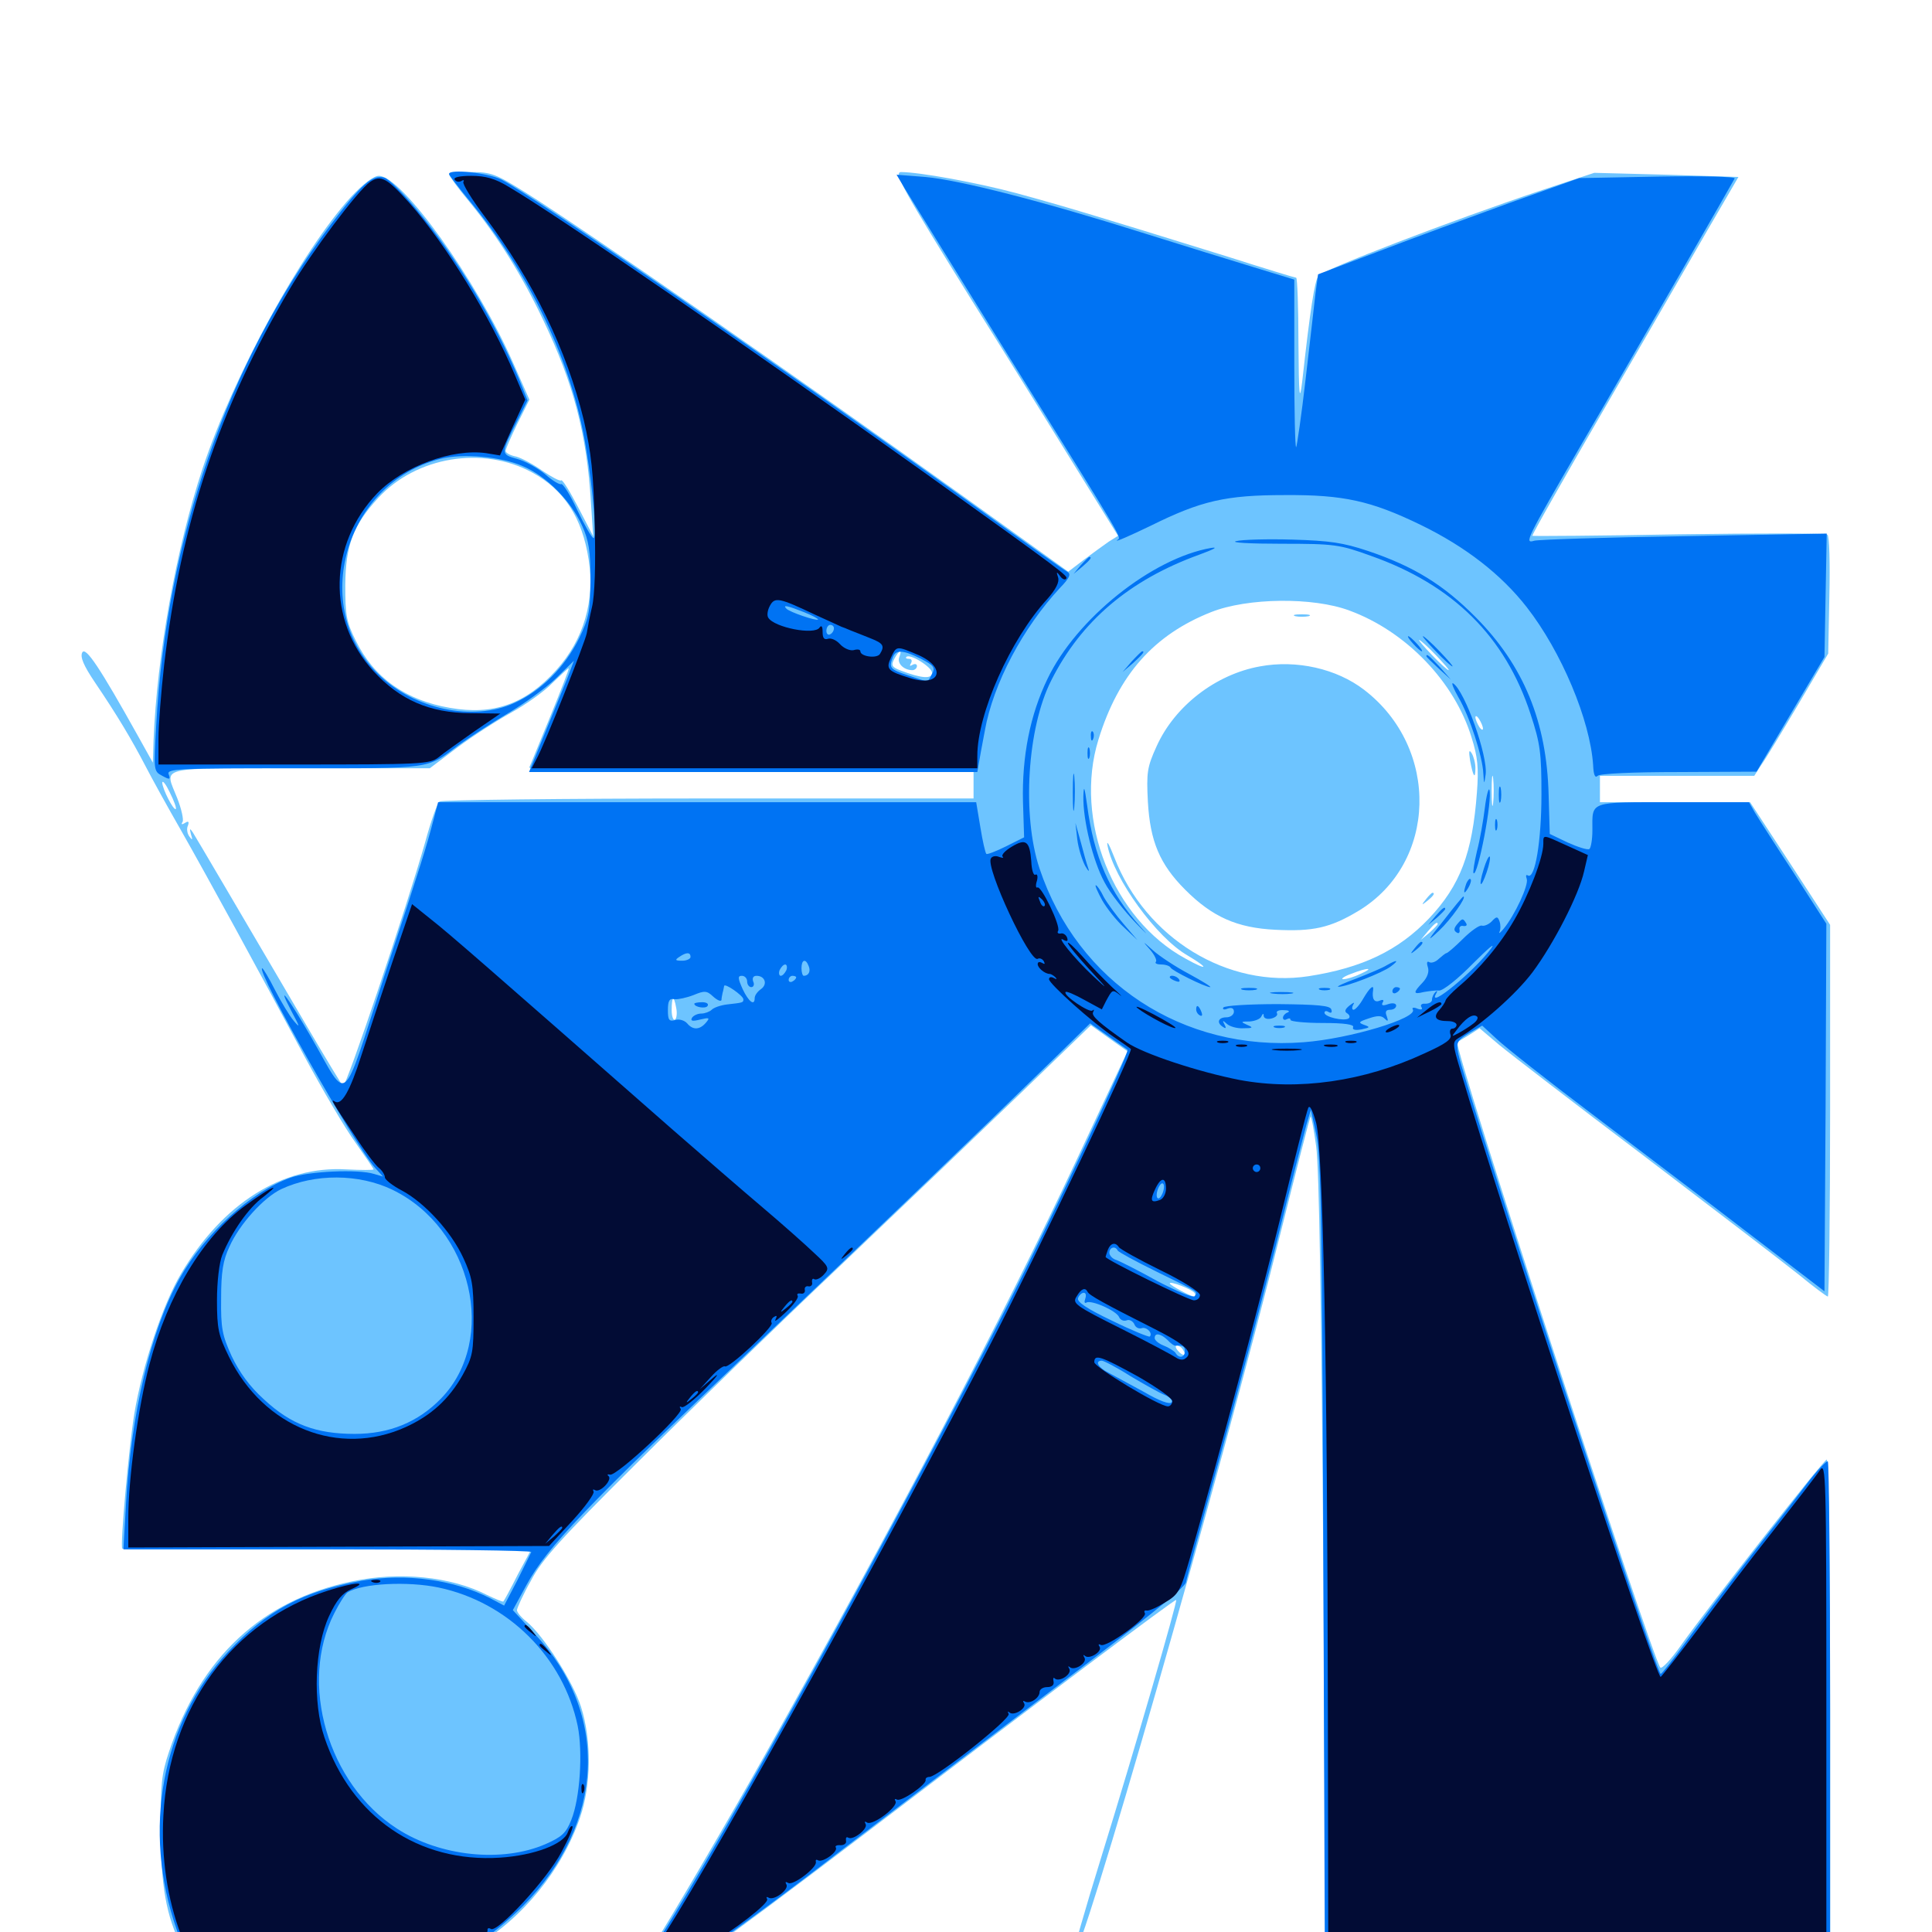 <svg xmlns="http://www.w3.org/2000/svg" viewBox="0 -1000 1000 1000">
	<path fill="#6dc4ff" d="M232.422 -909.766C232.422 -908.984 237.109 -902.539 242.969 -895.508C257.812 -877.344 270.312 -857.227 281.25 -834.18C296.875 -801.367 303.711 -775.391 305.859 -740.039L307.031 -722.461L299.219 -737.5C294.922 -745.703 291.016 -752.148 290.43 -751.367C289.844 -750.781 285.547 -753.125 280.859 -756.25C276.172 -759.57 270.117 -762.891 267.188 -763.672C264.062 -764.258 261.719 -765.625 261.719 -766.602C261.719 -767.578 264.453 -773.828 267.773 -780.664L274.023 -793.164L265.625 -812.109C246.68 -855.078 208.008 -908.984 196.094 -908.984C193.359 -908.984 188.086 -904.883 181.641 -898.047C156.055 -869.922 120.898 -805.664 104.883 -757.617C91.211 -716.406 81.25 -660.742 79.492 -616.992L79.102 -605.273L71.484 -618.945C51.562 -654.688 44.336 -665.43 42.578 -662.305C41.406 -659.961 43.164 -655.664 49.219 -646.68C60.742 -629.688 68.164 -617.188 75.391 -603.32C78.711 -596.875 86.914 -582.031 93.75 -570.117C107.812 -545.312 132.617 -500 157.227 -453.906C166.797 -436.133 178.711 -415.82 183.984 -408.594C189.062 -401.367 193.359 -395.117 193.359 -394.727C193.359 -394.336 186.914 -394.336 179.297 -394.727C146.289 -396.68 115.234 -377.148 93.75 -340.82C84.18 -324.805 73.633 -292.773 69.531 -268.359C66.602 -250.195 62.109 -199.805 63.281 -198.438C63.672 -198.242 111.523 -197.852 169.531 -198.047H275L267.969 -184.961C264.258 -177.539 260.938 -171.484 260.547 -171.094C260.352 -170.703 256.641 -172.266 252.148 -174.414C233.594 -183.984 206.641 -186.719 182.031 -181.445C135.547 -171.68 103.906 -142.383 87.5 -93.359C83.594 -81.836 83.008 -76.172 83.203 -52.539C83.203 -23.828 86.133 -8.008 93.945 7.422L97.656 14.844H165.625H233.398L245.898 7.422C270.312 -6.836 291.016 -32.227 300.195 -59.18C306.055 -76.172 306.25 -99.023 300.781 -116.406C296.68 -129.492 281.25 -153.516 272.656 -160.547C269.922 -162.695 267.578 -165.43 267.578 -166.602C267.578 -167.578 270.703 -174.609 274.805 -181.836C280.469 -192.773 290.43 -203.711 328.906 -241.992C354.883 -267.969 402.344 -314.062 434.57 -344.531C466.797 -375.195 509.18 -415.82 528.906 -434.766L564.648 -469.336L574.219 -462.5L583.594 -455.859L557.227 -399.609C518.945 -317.969 464.648 -214.258 395.898 -91.602C378.516 -60.547 345.312 -3.906 339.648 4.492C336.523 8.984 333.984 13.086 333.984 13.672C333.984 14.258 339.258 14.844 345.898 14.844C356.641 14.844 358.984 14.062 370.703 6.445C377.93 1.758 411.914 -23.633 446.289 -49.805C536.523 -118.555 608.203 -172.461 608.789 -171.875C609.57 -171.289 587.305 -94.531 570.117 -39.062C561.523 -11.328 554.883 11.719 555.469 12.305C559.18 16.016 631.055 -233.984 663.086 -362.891C671.094 -394.922 677.93 -421.484 678.32 -422.07C678.711 -422.461 680.078 -415.43 681.25 -406.641C682.812 -395.898 683.984 -322.266 684.961 -187.891L686.133 14.844H816.797H947.266V-115.234C947.266 -192.383 946.484 -244.922 945.508 -244.531C943.555 -243.945 884.57 -168.75 870.117 -148.438C865.039 -141.211 860.156 -135.938 859.375 -136.914C855.273 -141.211 751.953 -458.984 754.297 -460.547C754.492 -460.742 757.422 -462.5 760.352 -464.258L765.82 -467.773L775.977 -459.18C781.641 -454.492 815.625 -428.32 851.562 -401.172C887.5 -373.828 923.242 -346.484 931.055 -340.234C938.672 -333.984 945.508 -328.906 946.094 -328.906C946.68 -328.906 947.266 -372.266 947.266 -425.195V-521.289L926.562 -553.125L905.859 -584.766H866.992H828.125V-591.602V-598.438H867.969H908.008L911.523 -603.906C913.672 -606.836 922.266 -621.094 930.859 -635.547L946.289 -661.719L946.875 -691.797C947.266 -708.398 946.875 -722.656 945.898 -723.242C945.117 -724.023 910.547 -724.023 869.141 -723.438C827.734 -722.656 793.555 -722.461 793.164 -722.656C792.773 -723.047 809.57 -752.539 830.273 -788.281C850.977 -824.023 875.195 -865.82 883.789 -880.859L899.805 -908.398L862.5 -909.57L825.195 -910.547L796.875 -901.172C750.977 -885.742 684.766 -860.352 682.422 -857.227C680.469 -854.688 678.125 -839.648 674.023 -802.539C672.656 -791.211 672.266 -794.727 672.07 -822.656C672.07 -841.016 671.484 -856.25 670.898 -856.25C670.312 -856.25 654.297 -861.133 635.352 -867.188C564.844 -889.062 551.172 -893.164 526.172 -900C505.859 -905.469 475.781 -910.938 466.406 -910.938C462.305 -910.938 467.578 -901.562 503.125 -844.336C524.219 -810.742 549.805 -769.336 559.961 -752.93L578.711 -722.656L574.023 -719.727C571.484 -717.969 565.82 -713.867 561.133 -710.352L552.93 -704.102L499.609 -742.383C411.914 -805.273 303.906 -880.273 272.266 -900.195C256.641 -909.961 254.297 -910.938 243.75 -910.938C237.5 -910.938 232.422 -910.352 232.422 -909.766ZM275.391 -755.469C291.992 -746.484 301.367 -732.031 304.688 -710.352C308.008 -689.062 302.148 -668.945 287.891 -653.125C272.07 -635.547 255.273 -629.688 233.008 -633.594C209.961 -637.5 193.555 -649.219 184.18 -668.359C179.297 -678.125 178.711 -681.641 178.711 -697.07C178.906 -717.969 182.812 -728.125 195.703 -742.188C215.43 -763.672 249.805 -769.336 275.391 -755.469ZM698.438 -683.984C727.734 -673.242 752.93 -647.07 761.719 -618.164C764.844 -608.203 765.43 -602.539 764.453 -589.844C762.109 -558.398 755.859 -541.797 739.648 -524.609C723.828 -508.008 705.078 -499.023 677.344 -494.727C635.547 -488.281 592.969 -514.258 576.758 -556.25C574.219 -562.695 572.656 -565.625 573.242 -562.305C576.562 -545.117 598.633 -514.648 614.648 -505.469C626.172 -498.633 625.391 -497.266 613.477 -503.906C576.172 -524.219 555.664 -575.586 568.555 -617.188C578.906 -650.781 597.266 -671.484 626.953 -683.203C645.703 -690.625 679.688 -691.016 698.438 -683.984ZM743.164 -660.938C747.266 -656.641 750.391 -653.125 749.805 -653.125C749.219 -653.125 745.312 -656.641 741.211 -660.938C737.109 -665.234 733.984 -668.75 734.57 -668.75C735.156 -668.75 739.062 -665.234 743.164 -660.938ZM465.43 -659.766C464.258 -656.641 467.773 -653.125 472.266 -653.125C473.438 -653.125 474.609 -654.102 474.609 -655.273C474.609 -656.25 473.633 -656.641 472.266 -655.859C470.898 -655.078 470.703 -655.273 471.484 -656.641C472.266 -658.008 471.875 -658.984 470.508 -658.984C469.141 -658.984 468.555 -659.375 469.141 -659.961C470.898 -661.914 482.422 -654.688 482.422 -651.758C482.422 -648.438 476.953 -648.828 466.211 -652.93C461.523 -654.688 461.133 -655.664 462.891 -658.984C465.43 -663.672 467.188 -664.258 465.43 -659.766ZM284.961 -629.492C279.492 -616.211 274.609 -604.102 274.023 -602.93C273.242 -600.977 296.875 -600.391 388.477 -600.391H503.906V-593.555V-586.719H366.797C291.211 -586.719 228.516 -585.938 227.539 -585.156C226.367 -584.375 223.047 -575 220.117 -564.258C210.938 -531.641 178.906 -436.328 177.539 -437.891C176.758 -438.672 168.75 -451.953 159.57 -467.578C124.023 -528.125 101.562 -566.406 99.805 -569.141C98.242 -571.484 98.047 -571.289 98.828 -568.164C99.805 -565.234 99.609 -564.844 98.047 -566.992C96.875 -568.555 96.484 -571.094 97.266 -572.656C98.047 -574.805 97.461 -575.195 95.703 -574.023C94.141 -573.047 93.555 -573.242 94.531 -574.609C95.117 -575.781 93.945 -581.25 91.797 -586.719C85.156 -603.711 79.492 -602.344 155.273 -602.344H222.461L236.719 -613.086C244.531 -618.945 257.031 -626.953 264.453 -631.055C271.875 -635.156 281.641 -641.992 285.938 -646.484C290.43 -650.781 294.141 -654.297 294.336 -654.102C294.727 -653.906 290.43 -642.969 284.961 -629.492ZM767.578 -622.852C767.578 -621.875 766.602 -622.266 765.625 -623.828C764.648 -625.391 763.672 -627.734 763.672 -628.711C763.672 -629.883 764.648 -629.297 765.625 -627.734C766.602 -626.172 767.578 -624.023 767.578 -622.852ZM772.852 -584.375C772.461 -580.859 772.07 -583.594 772.07 -590.625C772.07 -597.656 772.461 -600.391 772.852 -597.07C773.242 -593.555 773.242 -587.695 772.852 -584.375ZM91.016 -581.25C89.844 -580.273 83.984 -591.797 83.984 -594.922C84.18 -596.289 85.938 -593.945 87.891 -589.844C90.039 -585.547 91.406 -581.836 91.016 -581.25ZM744.141 -521.68C744.141 -521.289 742.188 -519.336 739.844 -517.188L735.352 -513.477L739.062 -517.969C742.578 -522.07 744.141 -523.242 744.141 -521.68ZM704.102 -495.898C700.977 -494.336 696.875 -493.164 695.312 -493.164C693.75 -493.164 695.508 -494.531 699.219 -495.898C708.203 -499.414 711.719 -499.219 704.102 -495.898ZM645.117 -491.602C646.289 -492.188 645.312 -492.578 642.578 -492.578C639.844 -492.578 638.867 -492.188 640.234 -491.602C641.406 -491.211 643.75 -491.211 645.117 -491.602ZM690.039 -491.602C691.211 -492.188 690.234 -492.578 687.5 -492.578C684.766 -492.578 683.789 -492.188 685.156 -491.602C686.328 -491.211 688.672 -491.211 690.039 -491.602ZM674.414 -489.648C678.906 -490.039 675.195 -490.43 666.016 -490.43C656.836 -490.43 653.125 -490.039 657.812 -489.648C662.305 -489.258 669.727 -489.258 674.414 -489.648ZM350 -478.32C350.586 -475.586 350.195 -472.852 349.414 -472.266C348.438 -471.68 347.656 -474.023 347.656 -477.148C347.656 -484.57 348.828 -484.961 350 -478.32ZM618.359 -330.664C618.945 -329.688 618.75 -328.906 618.164 -328.906C616.406 -328.906 605.469 -334.766 605.469 -335.742C605.469 -337.109 617.188 -332.617 618.359 -330.664ZM612.305 -301.367C614.453 -298.242 612.5 -297.656 609.766 -300.781C608.398 -302.344 608.203 -303.516 609.18 -303.516C610.156 -303.516 611.719 -302.539 612.305 -301.367ZM670.508 -681.055C668.555 -681.641 670.117 -682.031 673.828 -682.031C677.539 -682.031 679.102 -681.641 677.344 -681.055C675.391 -680.664 672.266 -680.664 670.508 -681.055ZM652.148 -655.078C629.297 -650.977 608.008 -634.57 598.633 -613.672C593.75 -602.93 593.359 -600.195 594.141 -584.961C595.312 -564.648 600.195 -552.734 613.477 -539.453C627.539 -525.391 640.234 -519.727 660.156 -518.75C679.688 -517.773 688.477 -519.727 703.125 -528.516C743.945 -553.125 745.508 -612.695 706.055 -642.969C691.797 -653.906 671.094 -658.594 652.148 -655.078ZM760.938 -606.25C762.5 -597.852 763.672 -596.289 763.672 -602.539C763.672 -605.078 762.695 -608.594 761.719 -610.156C760.352 -612.305 760.156 -611.133 760.938 -606.25ZM738.086 -534.57C735.547 -531.445 735.742 -531.25 738.867 -533.789C741.992 -536.328 742.969 -537.891 741.406 -537.891C741.016 -537.891 739.453 -536.328 738.086 -534.57ZM54.688 22.656C53.125 23.828 52.734 24.609 54.102 24.609C55.273 24.609 55.859 26.367 55.273 28.516C53.906 33.789 58.008 33.594 59.57 28.32C61.328 23.242 58.594 20.312 54.688 22.656ZM41.016 27.344C41.016 33.984 44.141 35.352 47.656 30.078C51.953 24.023 51.562 22.656 45.898 22.656C41.992 22.656 41.016 23.633 41.016 27.344ZM45.312 28.906C43.945 30.273 42.969 30.469 42.969 29.297C42.969 26.562 45.312 24.219 46.68 25.586C47.07 26.172 46.484 27.734 45.312 28.906ZM894.531 32.422C893.359 34.375 892.578 37.305 892.773 38.672C892.773 40.039 893.75 39.062 894.922 36.328L897.07 31.445L898.242 36.328C899.609 41.016 902.344 41.797 912.695 40.43C915.625 40.039 914.062 30.469 911.133 30.469C908.789 30.469 908.398 31.836 909.375 35.547C910.352 39.258 910.156 40.43 908.398 39.453C907.227 38.672 906.641 37.109 907.227 36.133C908.008 35.156 907.617 34.375 906.445 34.375C905.469 34.375 904.102 35.938 903.516 37.695C902.93 39.648 902.734 38.867 903.125 35.938C903.906 29.492 897.461 26.953 894.531 32.422ZM917.969 34.375C917.969 38.281 918.945 40.234 920.898 40.234C922.461 40.234 923.828 38.672 923.828 36.719C923.828 33.984 923.438 33.789 921.875 36.328C920.703 38.086 919.922 38.281 919.922 36.914C919.922 35.742 920.898 33.984 921.875 33.398C924.805 31.641 924.219 28.516 920.898 28.516C918.945 28.516 917.969 30.469 917.969 34.375ZM938.281 31.445C937.5 33.398 938.086 35.547 939.648 36.523C941.602 37.695 941.602 38.281 940.039 38.281C938.672 38.281 937.5 39.062 937.5 40.234C937.5 41.211 938.867 42.188 940.43 42.188C942.188 42.188 943.359 40.43 943.359 37.305C943.359 34.57 943.359 31.836 943.555 31.055C943.75 27.93 939.453 28.32 938.281 31.445ZM953.32 32.812C952.344 35.352 952.148 38.086 952.734 39.062C953.32 40.039 954.492 39.258 955.273 37.109C956.641 33.594 956.836 33.594 956.836 37.305C957.031 40.43 957.422 40.625 958.789 38.477C959.766 36.914 960.352 34.766 960.156 33.594C959.961 32.422 960.547 33.398 961.719 35.742C963.867 40.82 966.797 41.602 966.797 37.305C966.797 33.203 970.703 33.594 970.703 37.695C970.898 40.43 971.484 40.039 973.633 36.328C975.195 33.594 976.367 30.859 976.562 29.883C976.562 27.539 971.094 28.32 970.312 30.664C969.727 32.422 968.555 32.422 965.43 30.664C958.984 27.344 955.078 28.125 953.32 32.812ZM927.344 31.641C925.977 33.008 927.734 40.234 929.492 40.234C930.078 40.234 930.664 38.086 930.664 35.352C930.664 30.664 929.492 29.297 927.344 31.641ZM933.594 35.352C933.594 36.914 934.375 38.281 935.547 38.281C936.523 38.281 936.914 36.914 936.328 35.352C935.547 33.789 934.766 32.422 934.375 32.422C933.984 32.422 933.594 33.789 933.594 35.352Z"/>
	<path fill="#0073f3" d="M232.422 -909.961C232.422 -909.375 236.914 -903.516 242.188 -897.07C274.219 -858.789 296.289 -811.914 303.32 -768.164C307.227 -744.531 308.984 -721.484 307.227 -721.484C306.25 -721.68 302.539 -728.125 298.828 -735.938C295.117 -743.945 291.211 -750 290.43 -749.414C289.648 -749.023 285.938 -751.172 282.227 -754.492C278.516 -757.617 271.875 -761.328 267.578 -762.5C258.984 -764.844 258.984 -765.039 268.359 -783.398L273.047 -792.773L268.75 -803.516C256.25 -833.594 236.523 -866.602 215.43 -891.797C208.594 -900 201.172 -907.422 199.023 -908.008C192.969 -909.961 187.109 -904.883 170.508 -882.812C117.773 -812.109 86.133 -721.289 80.859 -624.609C79.492 -601.172 79.492 -600.781 83.984 -598.438C87.891 -596.289 88.281 -596.484 87.305 -599.219C86.133 -602.148 92.188 -602.344 152.539 -602.344C224.414 -602.344 220.703 -601.758 237.305 -614.258C242.773 -618.164 254.102 -625.586 262.695 -630.664C271.289 -635.742 282.617 -643.945 287.695 -648.828L297.07 -658.008L293.75 -649.219C291.797 -644.336 286.523 -631.445 282.031 -620.508L273.828 -600.391H389.844H505.859L506.641 -604.883C507.031 -607.227 508.398 -614.844 509.766 -621.875C514.062 -646.094 529.492 -675.195 548.828 -695.898C553.711 -700.977 554.492 -702.93 552.344 -704.102C550.781 -704.883 528.516 -720.703 502.93 -739.258C403.516 -810.742 275.781 -898.828 259.57 -907.031C252.734 -910.547 232.422 -912.695 232.422 -909.961ZM270.898 -758.594C282.812 -753.516 295.508 -740.82 301.367 -727.734C304.688 -720.312 305.664 -714.844 305.664 -700C305.469 -683.398 304.883 -680.273 299.805 -669.727C292.383 -654.688 280.078 -642.383 266.211 -636.133C244.922 -626.367 214.453 -632.812 195.898 -650.977C159.961 -685.742 178.516 -750 227.93 -762.5C239.648 -765.43 259.57 -763.672 270.898 -758.594ZM416.016 -683.203C420.508 -681.445 423.633 -679.688 423.438 -679.297C422.461 -678.516 408.594 -683.203 407.031 -684.961C404.883 -687.109 407.617 -686.523 416.016 -683.203ZM431.641 -674.805C431.641 -673.633 430.859 -672.266 429.688 -671.68C428.711 -671.094 427.734 -671.875 427.734 -673.438C427.734 -675.195 428.711 -676.562 429.688 -676.562C430.859 -676.562 431.641 -675.781 431.641 -674.805ZM476.758 -658.984C483.398 -655.469 484.18 -654.492 482.422 -651.172C479.883 -646.484 481.25 -646.68 470.117 -650.391C460.742 -653.516 459.961 -654.297 462.109 -659.766C463.672 -663.867 467.383 -663.672 476.758 -658.984ZM468.359 -902.344C470.703 -898.438 494.922 -859.375 522.07 -815.625C584.961 -714.648 580.273 -722.461 578.125 -720.312C577.148 -719.336 584.766 -722.656 595.312 -727.734C621.68 -740.82 634.375 -743.75 665.039 -743.75C695.312 -743.945 709.57 -740.82 735.352 -728.32C758.594 -716.992 776.953 -702.734 790.234 -685.742C808.203 -662.695 823.047 -627.344 824.609 -603.906C824.805 -599.023 825.586 -597.07 826.953 -598.438C828.125 -599.609 845.117 -600.391 868.945 -600.391L909.18 -600.586L926.758 -630.273L944.336 -659.961L944.922 -691.992L945.508 -723.828L871.68 -722.461C831.055 -721.875 796.094 -720.703 794.141 -720.117C788.867 -718.555 789.648 -720.117 818.164 -769.336C832.031 -792.969 855.273 -833.398 870.117 -859.18C884.961 -884.961 897.461 -906.836 897.852 -907.617C898.438 -908.594 880.469 -908.984 858.203 -908.594L817.383 -907.812L781.25 -894.922C761.328 -887.695 730.859 -876.562 713.672 -869.922L682.227 -858.008L680.859 -847.852C680.273 -842.188 677.93 -822.461 675.781 -803.711C673.633 -784.961 671.289 -769.141 670.898 -768.555C670.312 -768.164 669.922 -787.5 669.922 -811.523V-855.273L648.828 -861.719C637.305 -865.234 611.328 -873.242 590.82 -879.688C540.039 -895.703 496.68 -906.836 478.906 -908.398L464.062 -909.57ZM639.844 -719.922C636.523 -719.141 647.07 -718.555 663.281 -718.555C690.82 -718.555 693.359 -718.164 709.57 -712.305C752.148 -697.266 779.102 -670.508 792.188 -630.469C797.266 -615.039 797.852 -610.352 797.852 -588.672C797.852 -564.844 794.531 -544.531 790.82 -546.875C789.844 -547.461 789.648 -546.68 790.234 -545.117C791.406 -541.992 783.984 -526.172 778.32 -519.336C776.562 -517.188 775.586 -516.406 776.172 -517.773C776.758 -518.945 776.758 -521.289 776.172 -523.047C775.195 -525.781 774.609 -525.781 772.07 -523.047C770.508 -521.484 768.164 -520.508 766.992 -520.898C765.82 -521.289 761.328 -518.164 757.227 -514.062C753.125 -509.961 749.219 -506.641 748.633 -506.641C748.242 -506.641 746.484 -505.273 744.727 -503.711C743.164 -502.148 741.016 -501.367 739.844 -501.953C738.672 -502.734 738.281 -501.758 739.062 -499.414C739.844 -497.07 738.867 -494.141 736.328 -491.406C731.25 -486.133 731.445 -485.156 736.914 -486.523C739.258 -486.914 742.969 -487.5 744.922 -487.305C747.07 -487.305 754.688 -493.359 762.5 -501.367C770.117 -508.984 774.219 -512.5 771.875 -509.18C763.867 -498.047 738.281 -476.758 743.359 -485.742C744.141 -487.109 743.945 -487.5 742.969 -486.523C741.992 -485.547 741.211 -483.789 741.211 -482.617C741.211 -481.25 739.648 -480.469 737.695 -480.469C735.938 -480.664 734.961 -479.883 735.742 -478.711C736.523 -477.539 735.742 -477.148 733.594 -477.93C731.836 -478.711 730.664 -478.516 731.25 -477.539C734.18 -473.047 698.438 -462.305 674.805 -460.547C612.305 -455.664 557.812 -491.406 538.086 -550.391C528.906 -577.734 531.641 -623.242 544.141 -647.852C559.57 -678.516 584.57 -699.805 620.703 -712.891C628.125 -715.625 630.859 -716.992 626.953 -716.406C596.289 -711.133 557.031 -679.688 542.188 -648.633C533.203 -630.078 528.906 -608.594 529.492 -584.961L530.078 -566.602L520.703 -561.914C515.625 -559.375 510.938 -557.617 510.547 -558.008C509.961 -558.594 508.594 -564.648 507.422 -571.875L505.273 -584.766H366.016H226.758L224.609 -576.562C220.703 -561.523 218.75 -555.273 198.828 -494.531C176.367 -425.391 180.664 -429.102 161.328 -462.695C149.414 -483.398 142.383 -492.773 150.977 -476.367C155.273 -468.359 155.469 -467.578 152.148 -471.484C149.805 -474.219 145.508 -481.445 142.383 -487.5C139.258 -493.75 136.133 -498.828 135.742 -498.828C131.836 -498.828 183.398 -407.422 194.141 -395.508L198.242 -391.016L193.555 -392.383C185.352 -394.922 159.57 -393.75 150.391 -390.43C129.883 -383.203 105.859 -361.328 92.969 -338.281C78.125 -311.719 67.773 -268.164 65.234 -221.68L63.867 -198.047H169.727C228.125 -198.047 275.391 -197.461 275 -196.68C274.609 -195.703 271.289 -189.258 267.773 -182.031L260.938 -168.945L253.906 -172.656C234.766 -182.422 210.352 -185.742 187.305 -181.836C156.836 -176.367 138.281 -166.602 117.969 -144.922C83.594 -108.203 73.438 -52.734 91.406 -1.367L96.68 13.867L164.453 14.453L232.031 14.844L244.531 7.812C251.367 3.711 263.086 -5.859 270.703 -13.477C313.086 -56.25 315.625 -112.891 276.953 -154.102L265.43 -166.602L272.656 -179.883C283.398 -199.414 302.539 -219.336 391.602 -304.102C466.016 -375.195 501.172 -408.789 546.289 -452.734L564.258 -470.312L573.633 -463.672C578.711 -460.156 583.203 -456.836 583.594 -456.641C584.961 -455.664 543.75 -368.164 521.289 -324.023C466.602 -216.211 373.633 -47.07 340.625 4.492L333.984 14.844H345.312C355.273 14.844 357.812 13.867 371.094 5.273C379.102 0.195 407.812 -20.898 434.57 -41.602C461.523 -62.109 512.5 -100.977 548.047 -127.93C591.016 -160.352 613.281 -178.125 613.867 -181.055C614.258 -183.398 621.875 -211.328 630.664 -242.969C639.453 -274.609 652.734 -325.195 660.352 -355.273C667.773 -385.352 675 -413.477 676.172 -417.773L678.516 -425.586L681.25 -412.891C683.789 -402.148 684.375 -366.797 684.961 -192.773L685.742 14.844H785.742C840.82 14.844 899.609 14.258 916.602 13.477L947.266 12.305V-115.039C947.266 -185.156 946.68 -242.969 946.094 -243.555C945.508 -244.141 940.43 -238.867 934.961 -231.641C929.492 -224.414 915.625 -206.641 904.102 -191.992C892.773 -177.344 878.32 -158.203 872.07 -149.414C865.82 -140.82 860.156 -133.594 859.57 -133.594C857.227 -133.594 758.203 -437.5 754.688 -455.078C753.711 -460.547 754.297 -461.523 760.352 -465.234L767.188 -469.141L774.805 -462.109C778.906 -458.203 801.172 -440.625 824.219 -423.242C847.266 -405.664 883.789 -378.125 905.273 -361.523L944.336 -331.641L944.922 -426.758L945.312 -521.875L928.516 -548.047C919.141 -562.305 910.156 -576.367 908.398 -579.297L905.273 -584.766H866.016C821.875 -584.766 824.219 -585.547 824.219 -570.117C824.219 -565.43 823.438 -561.133 822.656 -560.547C821.68 -559.961 816.797 -561.523 811.523 -563.867L802.148 -568.359L801.562 -588.672C800.586 -626.367 788.672 -655.469 763.867 -680.469C747.266 -697.266 731.836 -706.836 708.008 -714.844C695.117 -719.141 688.281 -720.117 668.945 -720.703C656.055 -721.094 642.969 -720.703 639.844 -719.922ZM357.422 -504.688C357.422 -503.711 355.469 -502.734 353.125 -502.734C349.414 -502.734 349.219 -503.125 351.562 -504.688C355.273 -507.227 357.422 -507.227 357.422 -504.688ZM418.555 -500C419.727 -497.266 418.555 -494.922 416.016 -494.922C415.43 -494.922 414.844 -496.68 414.844 -498.828C414.844 -503.32 416.992 -504.102 418.555 -500ZM407.031 -497.852C406.25 -496.289 405.078 -494.922 404.102 -494.922C403.32 -494.922 402.93 -496.289 403.516 -497.852C404.297 -499.414 405.469 -500.781 406.445 -500.781C407.227 -500.781 407.617 -499.414 407.031 -497.852ZM386.719 -491.992C386.719 -490.43 387.695 -489.062 388.867 -489.062C390.039 -489.062 390.625 -490.43 389.844 -491.992C389.258 -493.75 389.844 -494.922 391.602 -494.922C395.898 -494.922 397.461 -490.625 393.945 -488.086C391.992 -486.719 390.625 -484.766 390.625 -483.398C390.625 -479.102 387.5 -481.445 384.375 -488.086C381.836 -493.75 381.836 -494.922 383.984 -494.922C385.547 -494.922 386.719 -493.555 386.719 -491.992ZM412.109 -494.141C412.109 -493.555 411.328 -492.578 410.156 -491.992C409.18 -491.406 408.203 -491.797 408.203 -492.773C408.203 -493.945 409.18 -494.922 410.156 -494.922C411.328 -494.922 412.109 -494.531 412.109 -494.141ZM384.766 -482.812C384.766 -481.055 384.766 -481.055 376.172 -480.078C373.047 -479.688 369.531 -478.516 368.359 -477.344C367.383 -476.367 364.844 -475.391 363.086 -475.391C361.133 -475.391 358.984 -474.414 358.203 -473.242C357.227 -471.484 358.398 -471.289 362.305 -472.266C367.188 -473.438 367.578 -473.242 365.43 -470.703C362.109 -466.797 358.594 -466.797 355.664 -470.312C354.297 -471.875 351.562 -472.656 349.609 -472.07C346.289 -471.094 345.703 -472.07 345.703 -477.148C345.703 -482.031 346.484 -483.398 349.219 -482.812C350.977 -482.617 355.469 -483.594 358.984 -484.961C364.648 -487.305 365.82 -487.305 369.141 -484.18C371.289 -482.227 373.242 -481.445 373.438 -482.422C373.438 -483.398 373.828 -485.156 374.023 -486.133C374.414 -487.305 374.609 -488.867 374.805 -489.648C375 -491.406 384.57 -484.766 384.766 -482.812ZM203.125 -384.18C244.336 -364.258 257.812 -306.641 228.32 -276.172C216.406 -263.867 201.562 -257.812 183.594 -257.812C163.672 -257.812 150.586 -262.695 136.719 -275.586C129.102 -282.422 123.828 -289.844 119.922 -298.047C115.039 -308.789 114.258 -312.5 114.453 -327.93C114.453 -341.602 115.43 -347.656 118.75 -354.688C123.828 -366.211 136.523 -380.273 145.703 -384.57C162.891 -392.578 185.742 -392.578 203.125 -384.18ZM602.148 -383.594C601.562 -381.445 600.391 -379.688 599.609 -379.688C598.633 -379.688 598.438 -381.445 599.023 -383.594C599.609 -385.742 600.781 -387.5 601.562 -387.5C602.539 -387.5 602.734 -385.742 602.148 -383.594ZM578.516 -352.734C578.906 -351.953 587.891 -347.07 598.633 -341.797C621.289 -330.664 619.922 -331.641 618.359 -329.102C617.578 -328.125 609.57 -331.445 599.023 -336.914C589.258 -342.383 579.492 -347.266 577.734 -347.852C575.781 -348.438 574.219 -350.195 574.219 -351.562C574.219 -354.492 577.344 -355.273 578.516 -352.734ZM561.719 -327.734C561.133 -326.172 561.328 -325.195 562.305 -325.781C564.844 -327.344 578.125 -321.484 579.297 -318.164C579.883 -316.797 581.641 -316.016 583.203 -316.602C584.57 -317.188 586.328 -316.211 587.109 -314.648C587.695 -312.891 589.453 -312.109 590.82 -312.5C593.359 -313.477 596.875 -309.961 595.117 -308.203C594.727 -307.812 585.938 -311.328 575.586 -316.406C562.5 -322.656 557.227 -326.172 558.008 -328.125C558.594 -329.688 559.961 -330.859 560.938 -330.859C562.109 -330.859 562.305 -329.492 561.719 -327.734ZM604.297 -306.445C605.859 -304.688 607.812 -303.32 608.398 -303.516C612.305 -303.711 613.281 -303.125 613.281 -300.586C613.281 -297.266 610.156 -296.68 608.398 -299.805C607.617 -300.781 604.883 -302.539 602.344 -303.516C599.805 -304.492 597.656 -306.25 597.656 -307.422C597.656 -310.352 600.781 -309.766 604.297 -306.445ZM585.156 -287.695C592.383 -283.398 600.391 -278.906 602.93 -277.93C605.469 -276.953 607.031 -275.195 606.445 -274.219C605.664 -272.852 600.195 -274.805 592.188 -279.492C584.961 -283.398 576.758 -287.891 573.828 -289.453C568.555 -291.992 566.406 -295.703 570.312 -295.703C571.289 -295.703 578.125 -292.188 585.156 -287.695ZM226.953 -178.32C263.086 -170.703 291.602 -142.188 299.023 -106.641C301.758 -92.969 300.195 -69.141 295.703 -58.008C292.969 -51.172 290.82 -49.219 282.422 -45.508C259.961 -35.742 227.734 -39.062 205.469 -53.516C169.727 -76.562 154.492 -128.711 173.047 -165.039C175.586 -170.117 178.711 -175 179.883 -175.781C187.5 -180.469 210.938 -181.641 226.953 -178.32ZM359.375 -480.469C359.375 -480.859 361.133 -481.25 363.477 -481.25C365.625 -481.25 366.992 -480.469 366.211 -479.297C365.234 -477.734 359.375 -478.711 359.375 -480.469ZM559.375 -707.422L555.664 -702.93L560.156 -706.641C564.258 -710.156 565.43 -711.719 563.867 -711.719C563.477 -711.719 561.523 -709.766 559.375 -707.422ZM731.445 -666.797C733.398 -664.648 735.352 -662.891 735.938 -662.891C736.523 -662.891 735.352 -664.648 733.398 -666.797C731.445 -668.945 729.492 -670.703 728.906 -670.703C728.32 -670.703 729.492 -668.945 731.445 -666.797ZM743.164 -662.891C747.266 -658.594 751.172 -655.078 751.758 -655.078C752.344 -655.078 749.219 -658.594 745.117 -662.891C741.016 -667.188 737.109 -670.703 736.523 -670.703C735.938 -670.703 739.062 -667.188 743.164 -662.891ZM585.742 -657.617L581.055 -652.148L586.523 -656.836C591.406 -661.328 592.773 -662.891 591.211 -662.891C590.82 -662.891 588.477 -660.547 585.742 -657.617ZM738.281 -660.352C738.281 -659.961 741.211 -657.227 744.727 -653.906L750.977 -648.242L745.312 -654.688C739.844 -660.547 738.281 -661.914 738.281 -660.352ZM754.883 -639.062C760.742 -629.102 767.383 -608.398 767.773 -599.609C768.164 -593.75 768.164 -593.75 768.945 -599.023C770.312 -608.398 758.203 -642.383 752.148 -646.289C750.977 -646.875 752.344 -643.555 754.883 -639.062ZM564.648 -618.75C564.648 -616.602 565.234 -616.016 565.82 -617.578C566.406 -618.945 566.211 -620.703 565.625 -621.289C565.039 -622.07 564.453 -620.898 564.648 -618.75ZM562.891 -610.156C562.891 -607.422 563.281 -606.445 563.867 -607.812C564.258 -608.984 564.258 -611.328 563.867 -612.695C563.281 -613.867 562.891 -612.891 562.891 -610.156ZM555.273 -589.648C555.273 -581.055 555.664 -577.734 556.055 -582.422C556.445 -586.914 556.445 -593.945 556.055 -598.047C555.664 -601.953 555.273 -598.242 555.273 -589.648ZM560.742 -587.695C560.547 -575.586 565.625 -554.492 571.68 -543.359C574.609 -537.695 582.031 -528.32 587.891 -522.266C593.75 -516.211 594.922 -515.234 590.43 -520.117C574.219 -538.086 566.211 -556.445 562.695 -583.203C561.328 -592.969 560.938 -593.945 560.742 -587.695ZM775.781 -588.672C775.781 -584.961 776.172 -583.398 776.758 -585.352C777.148 -587.109 777.148 -590.234 776.758 -592.188C776.172 -593.945 775.781 -592.383 775.781 -588.672ZM768.555 -581.836C767.773 -575.391 766.016 -565.234 764.453 -559.375C763.086 -553.516 762.305 -548.438 762.695 -548.047C764.844 -545.898 772.656 -586.523 770.898 -591.211C770.508 -592.383 769.336 -588.281 768.555 -581.836ZM773.828 -573.047C773.828 -570.312 774.219 -569.336 774.805 -570.703C775.195 -571.875 775.195 -574.219 774.805 -575.586C774.219 -576.758 773.828 -575.781 773.828 -573.047ZM557.617 -565.43C558.203 -560.742 560.156 -554.688 561.719 -551.758C563.281 -549.023 564.062 -548.438 563.281 -550.586C562.5 -552.734 560.742 -558.984 559.375 -564.258L556.641 -574.023ZM767.969 -550.195C765.039 -540.82 766.406 -539.453 769.531 -548.633C770.898 -552.539 771.484 -556.055 771.094 -556.641C770.508 -557.031 769.141 -554.102 767.969 -550.195ZM758.984 -542.773C757.227 -537.695 757.617 -536.523 759.961 -540.43C761.133 -542.383 761.719 -544.531 761.133 -544.922C760.742 -545.508 759.766 -544.531 758.984 -542.773ZM570.508 -533.984C572.852 -529.883 577.93 -523.438 581.836 -519.922L588.672 -513.477L581.641 -521.68C577.734 -526.172 573.047 -532.617 571.289 -535.742C569.727 -539.062 567.773 -541.797 567.188 -541.797C566.602 -541.797 568.164 -538.281 570.508 -533.984ZM747.266 -523.633C738.477 -512.695 738.281 -512.109 744.922 -518.359C750.977 -524.023 759.375 -535.938 757.422 -535.938C757.031 -535.938 752.539 -530.469 747.266 -523.633ZM742.969 -525.781L739.258 -521.289L743.75 -525C746.094 -527.148 748.047 -529.102 748.047 -529.492C748.047 -531.055 746.484 -529.883 742.969 -525.781ZM754.102 -521.484C752.539 -519.531 752.344 -518.359 753.906 -517.383C755.078 -516.602 755.664 -517.188 755.469 -518.75C755.078 -520.117 756.055 -521.094 757.422 -520.703C758.984 -520.508 759.57 -521.094 758.789 -522.266C757.227 -524.805 756.836 -524.805 754.102 -521.484ZM595.312 -508.398C597.656 -505.664 599.023 -502.734 598.242 -502.148C597.656 -501.367 598.828 -500.781 601.172 -500.781C603.32 -500.781 605.469 -500 605.859 -499.219C606.445 -497.656 623.828 -489.062 626.367 -489.062C627.344 -489.062 622.266 -492.188 615.43 -495.898C608.398 -499.609 600.195 -505.078 596.875 -508.008C591.211 -513.086 591.211 -513.086 595.312 -508.398ZM732.227 -509.18C729.688 -506.055 729.883 -505.859 733.008 -508.398C736.133 -510.938 737.109 -512.5 735.547 -512.5C735.156 -512.5 733.594 -510.938 732.227 -509.18ZM717.773 -500.391C715.625 -499.023 708.594 -496.094 702.148 -493.555C695.703 -491.211 691.406 -489.258 692.773 -489.258C696.484 -489.062 715.625 -496.484 719.922 -499.805C724.414 -503.125 723.242 -503.516 717.773 -500.391ZM605.469 -494.141C605.469 -493.75 606.836 -492.773 608.594 -492.188C610.156 -491.602 610.938 -491.797 610.352 -492.969C609.18 -494.922 605.469 -495.703 605.469 -494.141ZM643.164 -487.695C641.211 -488.281 642.773 -488.672 646.484 -488.672C650.195 -488.672 651.758 -488.281 650 -487.695C648.047 -487.305 644.922 -487.305 643.164 -487.695ZM683.203 -487.695C681.836 -488.281 682.812 -488.672 685.547 -488.672C688.281 -488.672 689.258 -488.281 688.086 -487.695C686.719 -487.305 684.375 -487.305 683.203 -487.695ZM705.664 -483.203C703.906 -480.078 701.562 -477.344 700.586 -477.344C699.805 -477.344 699.609 -478.516 700.391 -479.883C701.367 -481.445 700.781 -481.25 698.438 -479.492C696.094 -477.539 695.703 -476.367 697.461 -475.391C698.633 -474.609 698.828 -473.438 698.047 -472.852C695.508 -471.289 685.547 -473.633 685.547 -475.781C685.547 -476.758 686.523 -476.953 687.695 -476.172C689.062 -475.391 689.648 -475.977 689.062 -477.539C688.477 -479.492 682.227 -480.078 661.328 -480.273C646.484 -480.273 633.984 -479.492 633.203 -478.516C632.617 -477.539 633.594 -477.148 635.352 -477.93C637.5 -478.711 638.672 -478.125 638.672 -476.367C638.672 -474.805 636.914 -473.438 634.766 -473.438C630.469 -473.438 629.492 -470.508 633.203 -468.359C634.57 -467.383 634.766 -467.969 633.789 -469.727C632.617 -471.875 632.812 -472.07 634.961 -470.117C636.328 -468.75 640.234 -467.578 643.555 -467.773C648.633 -467.773 648.828 -468.164 645.508 -469.531C641.992 -471.094 642.188 -471.289 646.875 -471.289C649.609 -471.484 652.539 -472.656 652.93 -474.023C653.711 -475.586 654.102 -475.586 654.102 -474.023C654.297 -472.852 656.055 -472.266 658.203 -472.852C660.352 -473.438 661.523 -474.609 660.938 -475.586C660.352 -476.562 661.914 -477.344 664.453 -477.148C666.992 -477.148 667.773 -476.562 666.602 -475.977C665.234 -475.586 664.062 -474.219 664.062 -473.242C664.062 -472.07 665.039 -471.875 666.016 -472.461C667.188 -473.047 667.969 -473.047 667.969 -472.07C667.969 -471.289 675.391 -470.508 684.57 -470.508C695.898 -470.508 700.977 -469.727 700.391 -468.359C699.805 -466.992 701.367 -466.602 704.688 -467.188C709.18 -468.164 709.375 -468.359 706.055 -469.531C702.93 -470.703 703.125 -471.094 708.398 -472.852C712.891 -474.414 715.039 -474.414 716.602 -472.852C718.359 -471.094 718.75 -471.289 717.773 -474.023C716.797 -476.367 717.383 -477.344 719.531 -477.344C721.289 -477.344 722.656 -478.32 722.656 -479.492C722.656 -480.664 720.898 -481.055 718.555 -480.273C715.82 -479.297 714.844 -479.492 715.625 -481.055C716.602 -482.422 715.82 -482.812 714.062 -482.031C711.328 -480.859 709.961 -483.008 710.742 -487.695C711.133 -490.625 708.984 -488.867 705.664 -483.203ZM720.703 -486.914C720.703 -485.938 721.68 -485.547 722.656 -486.133C723.828 -486.719 724.609 -487.695 724.609 -488.281C724.609 -488.672 723.828 -489.062 722.656 -489.062C721.68 -489.062 720.703 -488.086 720.703 -486.914ZM658.789 -485.742C655.664 -486.133 657.812 -486.523 663.086 -486.523C668.555 -486.523 670.898 -486.133 668.555 -485.742C666.016 -485.352 661.719 -485.352 658.789 -485.742ZM619.141 -477.539C619.141 -476.367 619.922 -475 621.094 -474.414C622.266 -473.828 622.461 -474.609 621.875 -476.172C620.508 -479.688 619.141 -480.273 619.141 -477.539ZM659.766 -468.164C658.398 -468.75 659.375 -469.141 662.109 -469.141C664.844 -469.141 665.82 -468.75 664.648 -468.164C663.281 -467.773 660.938 -467.773 659.766 -468.164Z"/>
	<path fill="#020c35" d="M191.602 -905.859C185.156 -901.367 161.133 -869.336 150.195 -850.781C113.281 -788.477 93.555 -729.297 84.961 -655.859C83.398 -641.992 82.031 -624.805 82.031 -617.578V-604.297H152.148C218.359 -604.297 222.461 -604.492 226.953 -608.008C229.492 -610.156 237.891 -616.016 245.312 -621.289L258.984 -630.664L243.359 -630.859C222.266 -631.055 207.031 -637.695 193.359 -652.539C169.141 -678.906 170.117 -718.555 195.312 -744.727C208.789 -758.594 234.18 -767.969 251.758 -765.43L258.789 -764.258L265.234 -778.711L271.875 -793.164L266.602 -805.664C253.711 -836.328 231.055 -873.242 211.914 -894.922C200.195 -908.008 197.07 -909.57 191.602 -905.859ZM235.352 -907.031C236.133 -905.859 237.5 -905.664 238.672 -906.25C239.844 -907.031 240.43 -906.836 239.844 -905.859C239.258 -904.883 244.141 -896.875 250.781 -888.086C276.172 -854.297 293.359 -818.75 302.148 -782.617C306.055 -765.625 307.227 -755.078 307.812 -728.32C308.398 -707.812 307.812 -691.602 306.445 -685.938C305.273 -681.055 304.102 -674.805 303.711 -672.266C302.93 -667.773 282.031 -614.844 277.539 -606.836L275.195 -602.344H390.625H505.859V-608.789C505.859 -630.469 522.852 -668.945 541.992 -689.844C546.68 -695.117 548.438 -698.828 547.656 -701.172C546.68 -704.102 546.875 -704.297 548.633 -701.953C549.609 -700.391 551.172 -699.609 551.758 -700.391C553.125 -701.758 551.953 -702.734 477.539 -756.055C386.328 -821.094 288.867 -888.281 263.281 -903.32C256.25 -907.617 251.172 -908.984 243.945 -908.984C237.891 -908.984 234.57 -908.203 235.352 -907.031ZM421.875 -681.836C428.906 -678.711 434.961 -675.781 435.547 -675.586C436.133 -675.391 438.281 -674.609 440.43 -673.633C442.578 -672.852 447.266 -670.898 450.781 -669.531C457.227 -666.992 458.008 -665.625 455.469 -661.523C453.906 -658.984 445.312 -660.156 445.312 -662.891C445.312 -663.867 443.75 -664.062 441.797 -663.477C439.844 -663.086 436.719 -664.453 434.766 -666.602C432.812 -668.75 430.078 -669.922 428.516 -669.336C426.562 -668.75 425.781 -669.727 425.781 -672.852C425.781 -675.781 425.195 -676.562 424.219 -675.195C421.68 -671.094 400.781 -675.195 397.656 -680.273C396.875 -681.445 397.266 -684.18 398.438 -686.328C400.977 -691.211 403.32 -690.625 421.875 -681.836ZM475.391 -660.938C490.234 -654.297 486.523 -644.141 471.094 -649.023C459.57 -652.539 458.398 -653.711 461.133 -659.57C464.062 -665.82 463.867 -665.82 475.391 -660.938ZM798.828 -563.281C798.828 -556.25 791.406 -536.914 783.789 -523.828C776.367 -510.938 765.625 -498.242 754.688 -489.062C751.562 -486.328 748.633 -483.398 748.242 -482.227C748.047 -481.25 746.484 -478.906 744.922 -477.148C741.602 -473.438 743.164 -471.484 749.414 -471.484C751.758 -471.484 753.906 -470.703 753.906 -469.531C753.906 -468.555 752.93 -467.578 751.758 -467.578C750.586 -467.578 750.195 -466.211 750.781 -464.453C751.562 -462.109 748.438 -459.766 737.109 -454.688C706.055 -440.234 671.875 -435.352 641.602 -441.016C620.508 -445.117 591.992 -454.492 583.398 -460.352C569.141 -470.312 564.648 -474.219 565.82 -476.172C566.406 -477.344 566.406 -477.734 565.43 -476.953C563.867 -475.586 550 -484.961 551.562 -486.523C551.953 -487.109 556.445 -485.156 561.328 -482.422L570.312 -477.539L572.461 -481.836C575.781 -487.891 575.781 -488.086 579.688 -484.961C581.641 -483.398 579.688 -485.352 575.391 -489.258C571.289 -493.164 564.453 -500.195 560.352 -504.883C556.25 -509.57 552.734 -512.695 552.734 -511.914C552.734 -510.938 557.812 -504.883 563.867 -498.242C573.828 -487.5 574.023 -487.109 565.625 -494.922C556.055 -503.906 545.898 -516.406 550.586 -513.477C552.344 -512.5 552.93 -512.891 552.344 -514.648C551.758 -516.211 550.195 -517.188 549.023 -516.797C547.656 -516.602 547.07 -517.188 547.656 -518.164C549.219 -520.508 538.867 -541.992 536.914 -540.625C536.133 -540.234 535.938 -541.797 536.719 -544.141C537.305 -546.289 536.914 -547.852 535.938 -547.266C534.961 -546.68 533.984 -549.609 533.789 -554.102C533.008 -564.648 531.055 -566.211 523.633 -561.719C520.312 -559.766 518.164 -557.422 518.945 -556.641C519.727 -555.859 518.945 -555.859 517.188 -556.445C515.43 -557.227 513.477 -556.836 512.891 -555.664C509.961 -551.172 533.203 -501.367 537.109 -503.711C538.086 -504.297 539.453 -503.711 540.234 -502.539C541.016 -500.977 540.82 -500.781 539.453 -501.562C538.086 -502.344 537.109 -502.148 537.109 -500.977C537.109 -499.023 540.82 -495.898 543.359 -495.898C543.945 -495.898 545.312 -495.117 546.289 -494.141C547.266 -493.164 546.875 -492.969 545.508 -493.75C544.141 -494.531 542.969 -494.336 542.969 -493.164C542.969 -490.82 565.625 -470.508 576.758 -463.086C581.055 -460.156 584.961 -457.422 585.352 -457.031C586.523 -455.859 537.891 -353.32 513.477 -305.859C462.109 -205.664 372.852 -44.141 344.336 0.586C340.82 6.25 337.891 11.328 337.891 11.914C337.891 12.5 341.992 12.891 347.07 12.891C353.32 12.891 358.789 11.328 365.039 7.812C380.469 -1.172 398.242 -15.039 397.07 -16.992C396.484 -18.164 396.68 -18.359 397.852 -17.773C400.586 -16.016 408.594 -22.07 407.031 -24.609C406.25 -25.977 406.641 -26.172 408.008 -25.391C410.547 -23.828 423.242 -33.594 422.266 -36.328C422.07 -37.305 422.461 -37.695 423.438 -37.109C425.781 -35.742 433.984 -41.602 432.617 -43.75C432.031 -44.531 433.203 -45.117 435.156 -44.922C436.914 -44.922 438.281 -45.898 437.891 -47.266C437.695 -48.828 438.086 -49.414 439.062 -48.828C441.602 -47.266 449.414 -53.516 448.047 -55.859C447.266 -57.227 447.656 -57.422 448.828 -56.641C451.758 -54.883 465.234 -65.039 463.477 -67.773C462.891 -68.75 463.086 -69.141 464.258 -68.555C466.406 -67.188 479.688 -76.367 479.102 -78.711C478.906 -79.492 479.688 -80.273 481.055 -80.273C485.352 -80.273 523.438 -110.547 522.07 -112.891C521.484 -114.062 521.484 -114.453 522.461 -113.672C524.609 -111.523 531.641 -115.82 530.078 -118.359C529.297 -119.531 529.492 -119.922 530.469 -119.336C533.008 -117.773 538.086 -121.094 538.086 -124.219C538.086 -125.586 539.844 -126.758 541.992 -126.758C544.531 -126.758 545.703 -127.93 545.312 -129.688C544.922 -131.25 545.312 -132.031 545.898 -131.25C548.242 -129.102 554.883 -133.398 553.516 -136.133C552.734 -137.5 552.734 -137.891 553.711 -137.109C556.055 -134.961 562.891 -139.258 561.328 -141.992C560.547 -143.359 560.547 -143.75 561.523 -142.969C563.672 -140.82 570.703 -145.117 569.141 -147.656C568.359 -148.828 568.555 -149.219 569.727 -148.633C572.461 -146.875 594.141 -162.5 592.578 -165.039C591.992 -166.016 592.383 -166.602 593.359 -166.406C594.531 -166.016 598.828 -167.969 602.93 -170.508C610.156 -174.805 610.938 -176.367 616.016 -193.945C632.031 -250.586 650.195 -318.75 662.305 -367.969C669.727 -398.633 676.367 -425 677.148 -426.562C677.93 -428.32 679.492 -425.195 681.25 -418.75C684.766 -405.078 687.109 -291.992 687.305 -113.672L687.5 12.891H816.406H945.312V-115.43C945.312 -236.914 945.117 -243.555 941.992 -239.062C940.234 -236.328 929.297 -222.266 917.969 -207.812C906.445 -193.359 889.062 -170.508 879.102 -157.031C868.945 -143.555 860.156 -132.422 859.57 -132.031C857.227 -131.25 777.148 -373.828 755.859 -446.094C751.758 -459.766 751.758 -460.742 754.883 -462.695C766.992 -469.727 784.766 -485.547 793.164 -496.68C804.102 -511.328 817.188 -536.719 819.922 -549.023L821.875 -557.422L811.133 -562.305C798.242 -568.164 798.828 -568.164 798.828 -563.281ZM540.625 -531.055C540.039 -530.469 538.867 -531.445 538.281 -533.398C537.109 -536.133 537.305 -536.328 539.258 -534.57C540.625 -533.203 541.211 -531.641 540.625 -531.055ZM762.5 -470.117C760.547 -468.555 757.031 -466.406 754.883 -465.234C751.172 -463.281 751.172 -463.281 753.906 -466.797C758.203 -472.656 762.109 -475.391 764.258 -474.023C765.43 -473.438 764.648 -471.68 762.5 -470.117ZM652.344 -395.312C652.344 -394.336 651.562 -393.359 650.391 -393.359C649.414 -393.359 648.438 -394.336 648.438 -395.312C648.438 -396.484 649.414 -397.266 650.391 -397.266C651.562 -397.266 652.344 -396.484 652.344 -395.312ZM603.516 -384.766C603.516 -382.227 602.148 -379.492 600.391 -378.906C595.703 -377.148 595.117 -378.516 597.852 -384.375C600.781 -390.82 603.516 -391.016 603.516 -384.766ZM579.102 -354.492C579.688 -353.516 589.453 -348.047 600.586 -342.578C612.305 -336.914 621.094 -331.25 621.094 -329.688C621.094 -328.125 619.727 -326.953 617.969 -326.953C615.234 -326.953 572.266 -348.047 572.266 -349.414C572.266 -349.805 572.852 -351.367 573.438 -353.125C574.805 -356.641 577.344 -357.227 579.102 -354.492ZM562.891 -331.445C563.477 -329.688 571.68 -325.195 597.266 -312.305C613.867 -303.906 618.164 -299.805 613.281 -296.68C612.109 -295.898 610.156 -296.289 608.789 -297.266C607.422 -298.242 594.727 -305.078 580.664 -312.109C556.445 -324.219 554.883 -325.391 557.227 -328.906C559.57 -333.008 561.719 -333.789 562.891 -331.445ZM589.062 -287.5C599.219 -281.641 607.227 -275.977 606.836 -274.609C606.641 -273.242 605.664 -272.07 604.492 -272.07C600 -272.07 566.406 -292.383 566.406 -294.922C566.406 -299.219 569.531 -298.242 589.062 -287.5ZM203.125 -502.148C197.656 -485.938 190.43 -464.062 187.109 -453.906C181.055 -434.961 176.758 -427.539 173.242 -429.883C170.898 -431.445 171.875 -429.688 183.789 -411.914C188.672 -404.297 194.336 -396.875 196.094 -395.508C197.852 -394.141 199.219 -391.797 199.219 -390.625C199.219 -389.453 203.125 -386.328 208.008 -383.789C219.727 -377.539 233.594 -362.5 239.844 -348.828C244.336 -339.062 245.117 -335.156 245.117 -318.164C245.117 -300.195 244.727 -297.852 239.453 -288.281C232.422 -275.781 223.242 -267.383 209.961 -261.328C175.391 -245.703 136.523 -261.133 118.555 -297.656C113.086 -308.789 112.305 -312.109 112.305 -326.953C112.305 -336.523 113.477 -346.484 115.039 -350.391C119.922 -362.305 128.711 -375 136.328 -380.469C140.234 -383.594 142.383 -385.547 141.211 -385.156C139.844 -384.961 133.398 -380.664 126.953 -375.977C105.078 -359.961 86.719 -329.492 77.344 -293.75C71.484 -271.484 66.406 -234.766 66.406 -214.062V-199.023L175.195 -199.414L284.18 -199.805L296.289 -212.891C302.93 -220.117 307.812 -226.953 307.227 -227.93C306.641 -229.102 307.031 -229.297 308.008 -228.711C310.547 -227.148 316.992 -233.984 315.039 -235.938C314.062 -236.719 314.453 -237.109 315.82 -236.719C319.141 -235.938 353.906 -268.164 352.344 -270.703C351.562 -271.875 351.758 -272.266 352.93 -271.68C353.906 -271.094 359.57 -275.586 365.43 -281.641C371.289 -287.695 372.852 -290.039 369.141 -286.914L362.305 -281.055L367.969 -287.305C371.094 -290.82 374.414 -293.164 375.195 -292.773C377.148 -291.406 400.586 -313.281 399.414 -315.234C398.828 -316.211 399.414 -317.578 400.586 -318.359C402.148 -319.336 402.344 -318.945 401.367 -316.992C400.586 -315.43 402.93 -317.188 406.836 -320.898C410.742 -324.609 413.477 -328.32 412.891 -329.297C412.305 -330.273 412.891 -330.664 414.453 -330.469C415.82 -330.078 416.797 -331.055 416.602 -332.227C416.211 -333.594 417.188 -334.57 418.555 -334.18C419.727 -333.984 420.703 -334.961 420.312 -336.328C420.117 -337.891 420.703 -338.477 421.484 -337.891C422.461 -337.305 424.805 -338.477 426.367 -340.234C429.492 -343.555 429.102 -344.336 421.289 -351.562C416.797 -355.859 404.688 -366.602 394.531 -375.195C384.375 -383.789 363.672 -401.758 348.438 -415.039C250.586 -500.977 232.227 -516.992 223.242 -524.023L213.281 -532.031ZM410.156 -326.172C410.156 -325.781 408.594 -324.219 406.836 -322.852C403.711 -320.312 403.516 -320.508 406.055 -323.633C408.594 -326.758 410.156 -327.734 410.156 -326.172ZM361.328 -279.297C361.328 -278.906 359.766 -277.344 358.008 -275.977C354.883 -273.438 354.688 -273.633 357.227 -276.758C359.766 -279.883 361.328 -280.859 361.328 -279.297ZM291.016 -209.18C291.016 -208.789 289.062 -206.836 286.719 -204.688L282.227 -200.977L285.938 -205.469C289.453 -209.57 291.016 -210.742 291.016 -209.18ZM588.867 -478.125C593.555 -474.414 607.617 -466.992 608.398 -467.969C608.789 -468.359 603.711 -471.484 597.07 -475C590.43 -478.516 586.719 -479.883 588.867 -478.125ZM738.281 -477.148L733.398 -473.242L739.844 -476.367C743.164 -477.93 746.094 -479.883 746.094 -480.273C746.094 -482.227 742.969 -481.055 738.281 -477.148ZM718.75 -467.578C717.188 -466.602 716.797 -465.625 717.773 -465.625C718.945 -465.625 721.094 -466.602 722.656 -467.578C724.219 -468.555 724.805 -469.531 723.633 -469.531C722.656 -469.531 720.312 -468.555 718.75 -467.578ZM630.469 -460.352C629.102 -460.938 630.078 -461.328 632.812 -461.328C635.547 -461.328 636.523 -460.938 635.352 -460.352C633.984 -459.961 631.641 -459.961 630.469 -460.352ZM696.875 -460.352C695.508 -460.938 696.484 -461.328 699.219 -461.328C701.953 -461.328 702.93 -460.938 701.758 -460.352C700.391 -459.961 698.047 -459.961 696.875 -460.352ZM640.234 -458.398C638.867 -458.984 639.844 -459.375 642.578 -459.375C645.312 -459.375 646.289 -458.984 645.117 -458.398C643.75 -458.008 641.406 -458.008 640.234 -458.398ZM686.133 -458.398C684.18 -458.984 685.352 -459.375 688.477 -459.375C691.797 -459.375 693.164 -458.984 691.992 -458.398C690.625 -458.008 687.891 -458.008 686.133 -458.398ZM659.766 -456.445C656.25 -456.836 658.984 -457.227 666.016 -457.227C673.047 -457.227 675.781 -456.836 672.461 -456.445C668.945 -456.055 663.086 -456.055 659.766 -456.445ZM437.305 -350.977C434.766 -347.852 434.961 -347.656 438.086 -350.195C439.844 -351.562 441.406 -353.125 441.406 -353.516C441.406 -355.078 439.844 -354.102 437.305 -350.977ZM192.969 -181.055C191.406 -181.641 191.992 -182.227 194.141 -182.227C196.289 -182.422 197.461 -181.836 196.68 -181.25C196.094 -180.664 194.336 -180.469 192.969 -181.055ZM169.922 -176.758C120.117 -160.938 87.5 -116.211 84.57 -60.352C83.398 -38.672 86.523 -17.383 93.75 1.758L97.852 12.891H165.039H232.227L242.578 7.031C248.242 3.906 252.734 0.391 252.344 -0.781C252.148 -1.953 252.93 -2.344 254.102 -1.562C257.617 0.391 283.398 -27.539 290.625 -41.406C294.336 -48.242 296.875 -54.297 296.289 -54.688C295.703 -55.273 294.727 -53.906 293.945 -51.758C291.992 -45.508 276.562 -39.648 258.789 -38.477C216.602 -35.742 181.836 -59.57 167.969 -100.586C161.719 -118.75 162.891 -147.461 170.312 -163.477C174.219 -171.875 177.148 -175.391 182.031 -177.539C191.406 -181.641 183.203 -181.055 169.922 -176.758ZM271.484 -158.203C271.484 -157.812 273.047 -156.25 275 -154.883C277.93 -152.344 278.125 -152.539 275.586 -155.664C273.047 -158.789 271.484 -159.766 271.484 -158.203ZM279.297 -148.438C279.297 -148.047 280.859 -146.484 282.812 -145.117C285.742 -142.578 285.938 -142.773 283.398 -145.898C280.859 -149.023 279.297 -150 279.297 -148.438ZM300.977 -73.828C300.977 -71.68 301.562 -71.094 302.148 -72.656C302.734 -74.023 302.539 -75.781 301.953 -76.367C301.367 -77.148 300.781 -75.977 300.977 -73.828Z"/>
</svg>